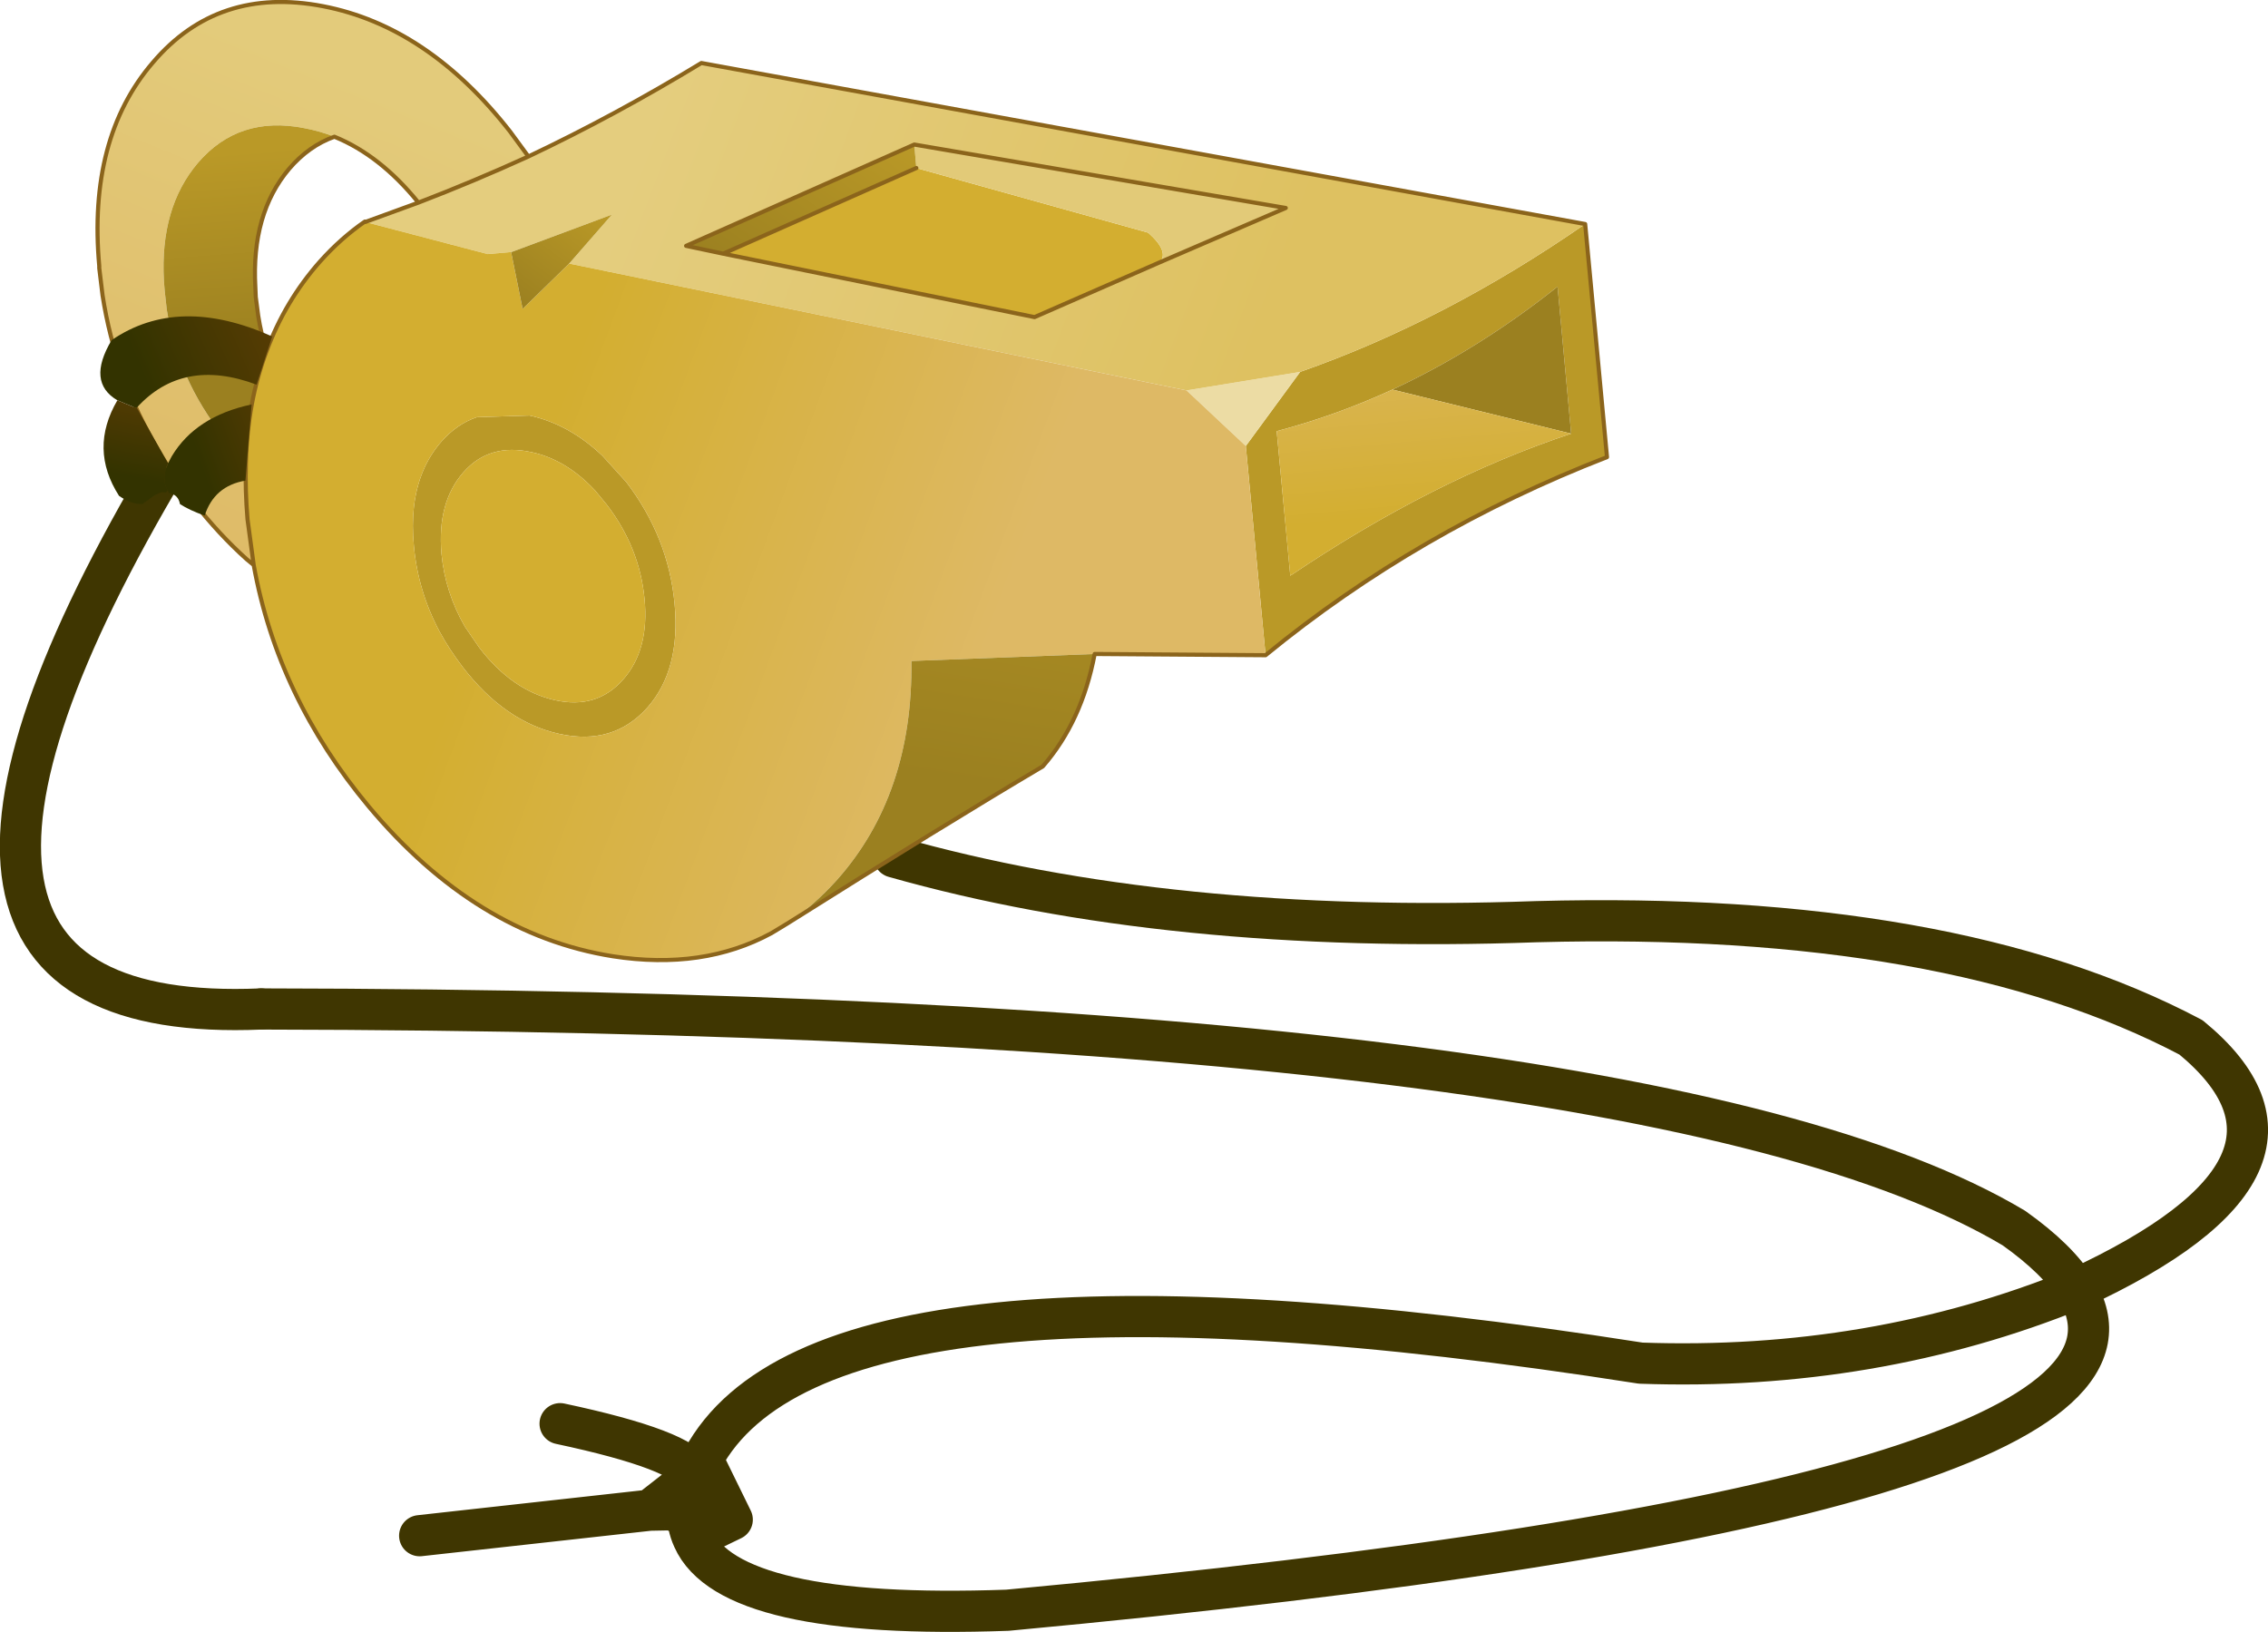 <?xml version="1.0" encoding="UTF-8" standalone="no"?>
<svg xmlns:xlink="http://www.w3.org/1999/xlink" height="198.15px" width="275.35px" xmlns="http://www.w3.org/2000/svg">
  <g transform="matrix(1.0, 0.0, 0.0, 1.0, -149.35, -121.95)">
    <path d="M181.05 244.45 Q349.7 244.7 393.85 271.05 399.2 274.85 401.4 278.45 434.15 263.35 415.35 247.9 386.2 232.5 335.9 233.85 291.25 235.45 257.9 226.0 M217.35 294.8 Q232.4 298.0 233.7 301.05 L234.65 299.1 Q249.3 271.9 348.55 287.45 376.75 288.45 401.4 278.45 417.0 303.95 271.65 317.45 237.9 318.65 233.5 308.75 232.0 305.5 233.7 301.05 L228.25 305.3 230.9 305.25 Q231.45 305.3 231.85 305.7 M233.7 301.05 Q234.25 301.35 234.35 301.55 235.35 303.6 238.25 306.45 L234.65 299.1 M233.5 308.75 L238.25 306.45 M200.3 308.4 L228.25 305.3" fill="none" stroke="#3f3601" stroke-linecap="round" stroke-linejoin="round" stroke-width="5.0"/>
    <path d="M169.75 178.2 Q128.95 246.65 181.05 244.45" fill="none" stroke="#3f3601" stroke-linecap="round" stroke-linejoin="round" stroke-width="5.0"/>
    <path d="M341.8 149.15 L344.45 177.45 Q321.5 186.35 303.0 201.5 L300.6 176.1 307.2 167.1 Q324.75 160.95 341.8 149.15 M340.1 174.6 L338.45 156.75 Q328.75 164.45 318.4 169.25 311.55 172.4 304.35 174.3 L306.0 191.85 Q323.35 180.15 340.1 174.6 M199.6 183.5 Q200.15 178.75 202.95 175.55 204.85 173.4 207.25 172.6 L213.65 172.4 Q218.45 173.45 222.5 177.3 L225.4 180.5 Q230.5 187.2 231.25 195.25 232.0 203.25 227.95 207.85 223.8 212.5 217.25 211.05 210.65 209.6 205.5 202.9 203.9 200.8 202.7 198.6 200.1 193.7 199.6 188.25 199.35 185.7 199.6 183.5 M213.9 176.85 Q208.75 175.7 205.6 179.3 202.4 182.95 202.95 189.2 203.4 193.9 205.8 198.05 L207.55 200.6 Q211.55 205.8 216.7 206.95 221.8 208.1 225.0 204.45 228.2 200.85 227.6 194.65 227.0 188.4 223.0 183.2 L221.6 181.5 Q218.1 177.75 213.9 176.85" fill="#ba9927" fill-rule="evenodd" stroke="none"/>
    <path d="M237.15 152.75 L260.6 142.35 288.75 150.2 Q291.35 152.5 290.15 153.8 L274.95 160.45 237.15 152.75 M213.9 176.85 Q218.1 177.75 221.6 181.5 L223.0 183.2 Q227.0 188.4 227.6 194.65 228.2 200.85 225.0 204.45 221.8 208.1 216.7 206.95 211.55 205.8 207.55 200.6 L205.8 198.05 Q203.4 193.9 202.95 189.2 202.4 182.95 205.6 179.3 208.75 175.7 213.9 176.85" fill="#d3ae30" fill-rule="evenodd" stroke="none"/>
    <path d="M318.4 169.25 Q328.75 164.45 338.45 156.75 L340.1 174.6 318.4 169.25" fill="#9b8020" fill-rule="evenodd" stroke="none"/>
    <path d="M307.2 167.1 L300.6 176.1 293.4 169.35 307.2 167.1" fill="#ecdca4" fill-rule="evenodd" stroke="none"/>
    <path d="M260.6 142.35 L260.35 139.5 305.45 147.2 290.15 153.8 Q291.35 152.5 288.75 150.2 L260.6 142.35" fill="#e2ca78" fill-rule="evenodd" stroke="none"/>
    <path d="M180.15 190.55 L179.3 189.85 Q175.95 186.85 172.85 182.9 170.45 179.85 168.55 176.6 163.35 167.8 161.8 157.8 L161.4 154.5 161.4 154.25 Q160.0 138.75 167.9 129.55 175.8 120.25 188.55 122.7 201.3 125.15 211.3 137.95 L213.5 140.95 Q206.8 144.0 200.15 146.55 195.5 140.8 189.95 138.55 188.15 137.85 186.25 137.5 178.35 135.95 173.4 141.7 168.75 147.15 169.25 156.05 L169.35 157.3 169.6 159.55 Q170.95 168.0 176.5 175.0 L179.2 178.1 Q179.1 181.4 179.4 185.0 L180.15 190.55" fill="url(#gradient0)" fill-rule="evenodd" stroke="none"/>
    <path d="M213.5 140.95 Q224.05 135.95 234.5 129.6 L341.8 149.15 Q324.75 160.95 307.2 167.1 L293.4 169.35 218.45 153.95 223.65 148.0 211.45 152.55 211.4 152.55 208.55 152.8 193.7 148.9 200.15 146.55 Q206.8 144.0 213.5 140.95 M260.35 139.5 L232.65 151.8 237.15 152.75 274.95 160.45 290.15 153.8 305.45 147.2 260.35 139.5" fill="url(#gradient1)" fill-rule="evenodd" stroke="none"/>
    <path d="M179.2 178.1 L176.5 175.0 Q170.95 168.0 169.6 159.55 L169.35 157.3 169.25 156.05 Q168.75 147.15 173.4 141.7 178.35 135.95 186.25 137.5 188.15 137.85 189.95 138.55 186.85 139.65 184.45 142.45 179.85 147.9 180.35 156.8 L180.4 158.0 180.7 160.3 Q181.05 162.5 181.7 164.6 179.4 170.7 179.2 178.1" fill="url(#gradient2)" fill-rule="evenodd" stroke="none"/>
    <path d="M303.0 201.5 L282.25 201.35 260.0 202.2 Q260.2 218.4 250.95 228.8 248.1 231.95 244.9 234.1 L243.0 235.25 Q234.7 239.75 223.75 238.05 207.1 235.4 194.1 219.85 183.05 206.6 180.15 190.55 L179.4 185.0 Q179.1 181.4 179.2 178.1 179.4 170.7 181.7 164.6 183.95 158.5 188.2 153.7 190.75 150.85 193.65 148.85 L193.7 148.9 208.55 152.8 211.4 152.55 212.8 159.45 218.45 153.95 293.4 169.35 300.6 176.1 303.0 201.5 M199.6 183.5 Q199.35 185.7 199.6 188.25 200.1 193.7 202.7 198.6 203.9 200.8 205.5 202.9 210.65 209.6 217.25 211.05 223.8 212.5 227.95 207.85 232.0 203.25 231.25 195.25 230.5 187.2 225.4 180.5 L222.5 177.3 Q218.45 173.45 213.65 172.4 L207.25 172.6 Q204.85 173.4 202.95 175.55 200.15 178.75 199.6 183.5" fill="url(#gradient3)" fill-rule="evenodd" stroke="none"/>
    <path d="M237.15 152.75 L232.65 151.8 260.35 139.5 260.6 142.35 237.15 152.75" fill="url(#gradient4)" fill-rule="evenodd" stroke="none"/>
    <path d="M211.4 152.55 L211.45 152.55 223.65 148.0 218.45 153.95 212.8 159.45 211.4 152.55" fill="url(#gradient5)" fill-rule="evenodd" stroke="none"/>
    <path d="M318.4 169.25 L340.1 174.6 Q323.35 180.15 306.0 191.85 L304.35 174.3 Q311.55 172.4 318.4 169.25" fill="url(#gradient6)" fill-rule="evenodd" stroke="none"/>
    <path d="M282.25 201.35 Q280.7 209.55 275.95 215.0 263.95 222.1 244.9 234.1 248.1 231.95 250.95 228.8 260.2 218.4 260.0 202.2 L282.25 201.35" fill="url(#gradient7)" fill-rule="evenodd" stroke="none"/>
    <path d="M341.8 149.15 L344.45 177.45 Q321.5 186.35 303.0 201.5 L282.25 201.35 Q280.7 209.55 275.95 215.0 263.95 222.1 244.9 234.1 L243.0 235.25 Q234.7 239.75 223.75 238.05 207.1 235.4 194.1 219.85 183.05 206.6 180.15 190.55 L179.3 189.85 Q175.95 186.85 172.85 182.9 170.45 179.85 168.55 176.6 163.35 167.8 161.8 157.8 L161.4 154.5 161.4 154.25 Q160.0 138.75 167.9 129.55 175.8 120.25 188.55 122.7 201.3 125.15 211.3 137.95 L213.5 140.95 Q224.05 135.95 234.5 129.6 L341.8 149.15 M189.95 138.55 Q195.5 140.8 200.15 146.55 206.8 144.0 213.5 140.95 M179.2 178.1 Q179.4 170.7 181.7 164.6 181.05 162.5 180.7 160.3 L180.4 158.0 180.35 156.8 Q179.85 147.9 184.45 142.45 186.85 139.65 189.95 138.55 M193.7 148.9 L193.65 148.85 Q190.75 150.85 188.2 153.7 183.95 158.5 181.7 164.6 M179.2 178.1 Q179.1 181.4 179.4 185.0 L180.15 190.55 M260.35 139.5 L232.65 151.8 237.15 152.75 260.6 142.35 M260.35 139.5 L305.45 147.2 290.15 153.8 274.95 160.45 237.15 152.75 M193.7 148.9 L200.15 146.55" fill="none" stroke="#8b641b" stroke-linecap="round" stroke-linejoin="round" stroke-width="0.5"/>
    <path d="M165.95 171.45 L165.9 171.5 165.95 171.45" fill="url(#gradient8)" fill-rule="evenodd" stroke="none"/>
    <path d="M165.95 171.45 L165.9 171.5 163.6 170.55 Q159.85 168.35 162.9 163.25 171.0 157.7 182.4 162.8 L180.5 168.65 Q171.55 165.3 165.95 171.45" fill="url(#gradient9)" fill-rule="evenodd" stroke="none"/>
    <path d="M169.7 181.5 Q168.9 180.05 169.75 178.2 L170.2 177.35 Q173.1 172.5 179.9 171.05 L179.15 180.3 Q175.35 180.95 174.2 184.55 172.35 183.9 171.2 183.15 171.0 182.0 169.85 181.8 L169.7 181.5" fill="url(#gradient10)" fill-rule="evenodd" stroke="none"/>
    <path d="M165.9 171.5 L165.95 171.45 169.75 178.2 Q168.9 180.05 169.7 181.5 L169.5 181.75 169.15 181.7 Q168.5 181.7 167.0 182.9 L166.9 182.9 166.7 183.15 Q165.3 183.2 163.8 182.15 160.15 176.45 163.6 170.55 L165.9 171.5" fill="url(#gradient11)" fill-rule="evenodd" stroke="none"/>
  </g>
  <defs>
    <linearGradient gradientTransform="matrix(-0.015, 0.038, -0.027, -0.011, 179.3, 162.35)" gradientUnits="userSpaceOnUse" id="gradient0" spreadMethod="pad" x1="-819.2" x2="819.2">
      <stop offset="0.0" stop-color="#e3cb7b"/>
      <stop offset="1.0" stop-color="#deb965"/>
    </linearGradient>
    <linearGradient gradientTransform="matrix(-0.045, -0.017, 0.011, -0.029, 265.9, 148.35)" gradientUnits="userSpaceOnUse" id="gradient1" spreadMethod="pad" x1="-819.2" x2="819.2">
      <stop offset="0.0" stop-color="#dec161"/>
      <stop offset="1.0" stop-color="#e4cd7e"/>
    </linearGradient>
    <linearGradient gradientTransform="matrix(-0.001, -0.015, 0.013, -0.001, 180.1, 152.55)" gradientUnits="userSpaceOnUse" id="gradient2" spreadMethod="pad" x1="-819.2" x2="819.2">
      <stop offset="0.0" stop-color="#9b8020"/>
      <stop offset="1.0" stop-color="#ba9927"/>
    </linearGradient>
    <linearGradient gradientTransform="matrix(0.034, 0.012, -0.019, 0.051, 238.9, 196.95)" gradientUnits="userSpaceOnUse" id="gradient3" spreadMethod="pad" x1="-819.2" x2="819.2">
      <stop offset="0.0" stop-color="#d3ae30"/>
      <stop offset="1.0" stop-color="#deb965"/>
    </linearGradient>
    <linearGradient gradientTransform="matrix(0.009, -0.013, 0.009, 0.006, 247.15, 146.15)" gradientUnits="userSpaceOnUse" id="gradient4" spreadMethod="pad" x1="-819.2" x2="819.2">
      <stop offset="0.0" stop-color="#9b8020"/>
      <stop offset="1.0" stop-color="#ba9927"/>
    </linearGradient>
    <linearGradient gradientTransform="matrix(0.005, -0.008, 0.004, 0.003, 216.1, 152.3)" gradientUnits="userSpaceOnUse" id="gradient5" spreadMethod="pad" x1="-819.2" x2="819.2">
      <stop offset="0.0" stop-color="#9b8020"/>
      <stop offset="1.0" stop-color="#ba9927"/>
    </linearGradient>
    <linearGradient gradientTransform="matrix(-0.002, -0.017, 0.022, -0.002, 321.85, 170.3)" gradientUnits="userSpaceOnUse" id="gradient6" spreadMethod="pad" x1="-819.2" x2="819.2">
      <stop offset="0.0" stop-color="#d3ae30"/>
      <stop offset="1.0" stop-color="#deb965"/>
    </linearGradient>
    <linearGradient gradientTransform="matrix(0.006, -0.035, 0.019, 0.003, 268.6, 187.9)" gradientUnits="userSpaceOnUse" id="gradient7" spreadMethod="pad" x1="-819.2" x2="819.2">
      <stop offset="0.0" stop-color="#9b8020"/>
      <stop offset="1.0" stop-color="#ba9927"/>
    </linearGradient>
    <linearGradient gradientTransform="matrix(0.003, -0.011, 0.005, 0.001, 167.7, 170.85)" gradientUnits="userSpaceOnUse" id="gradient8" spreadMethod="pad" x1="-819.2" x2="819.2">
      <stop offset="0.0" stop-color="#993300"/>
      <stop offset="1.0" stop-color="#c75a10"/>
    </linearGradient>
    <linearGradient gradientTransform="matrix(0.017, -0.006, 0.003, 0.007, 180.55, 162.4)" gradientUnits="userSpaceOnUse" id="gradient9" spreadMethod="pad" x1="-819.2" x2="819.2">
      <stop offset="0.0" stop-color="#333300"/>
      <stop offset="1.0" stop-color="#724306"/>
    </linearGradient>
    <linearGradient gradientTransform="matrix(0.011, -0.004, 0.002, 0.006, 182.9, 175.55)" gradientUnits="userSpaceOnUse" id="gradient10" spreadMethod="pad" x1="-819.2" x2="819.2">
      <stop offset="0.0" stop-color="#333300"/>
      <stop offset="1.0" stop-color="#724306"/>
    </linearGradient>
    <linearGradient gradientTransform="matrix(0.003, -0.011, 0.005, 0.001, 167.7, 170.85)" gradientUnits="userSpaceOnUse" id="gradient11" spreadMethod="pad" x1="-819.2" x2="819.2">
      <stop offset="0.0" stop-color="#333300"/>
      <stop offset="1.0" stop-color="#724306"/>
    </linearGradient>
  </defs>
</svg>
